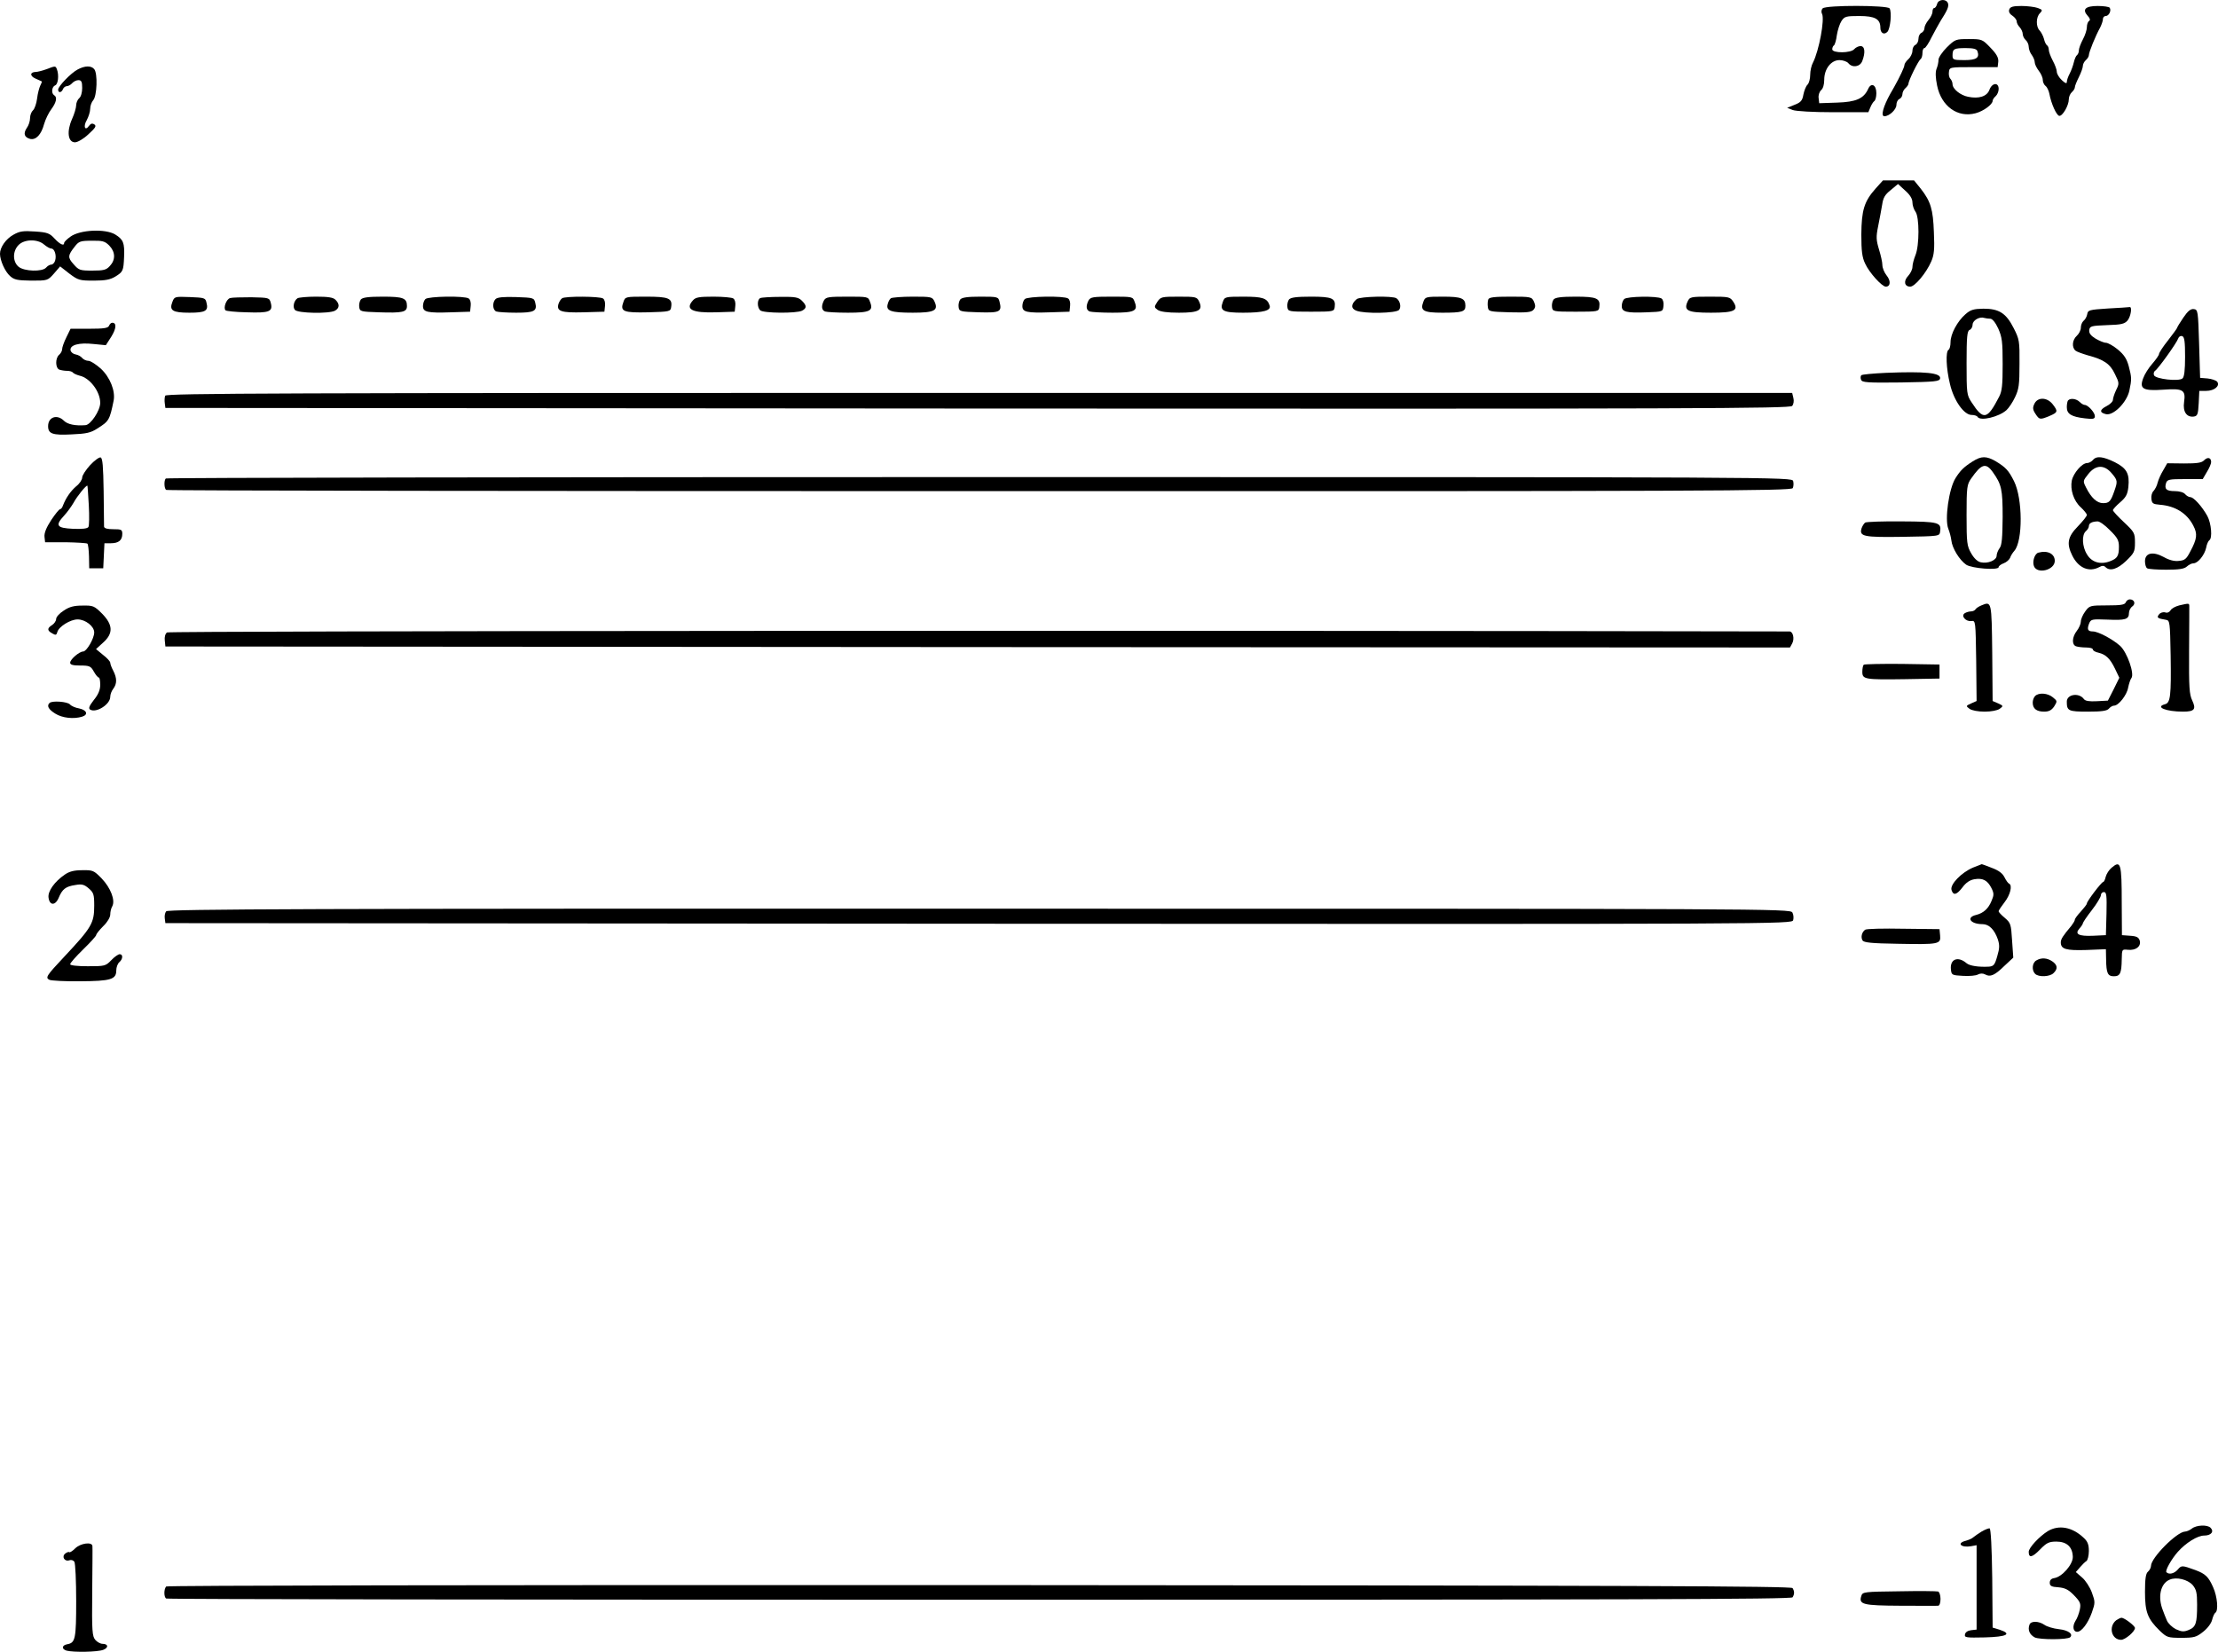 <?xml version="1.0" standalone="no"?>
<!DOCTYPE svg PUBLIC "-//W3C//DTD SVG 20010904//EN"
 "http://www.w3.org/TR/2001/REC-SVG-20010904/DTD/svg10.dtd">
<svg version="1.0" xmlns="http://www.w3.org/2000/svg"
 width="1106.422pt" height="823.957pt" viewBox="0 0 1106.422 823.957"
 preserveAspectRatio="xMidYMid meet">
<g transform="translate(-15,863.985) scale(0.1,-0.1)"
fill="#000000" stroke="none">
<g>
<path d="M9813 8620 c-3 -11 -9 -20 -14 -20 -5 0 -9 -8 -9 -18 0 -11 -9 -29
-20 -42 -11 -13 -20 -31 -20 -40 0 -10 -7 -20 -15 -24 -8 -3 -15 -16 -15 -30
0 -13 -7 -26 -15 -30 -8 -3 -15 -16 -15 -29 0 -13 -9 -32 -20 -42 -11 -10 -20
-23 -20 -30 0 -10 -23 -59 -50 -107 -6 -10 -14 -26 -20 -35 -36 -65 -49 -113
-30 -113 25 0 60 34 60 56 0 14 7 27 15 30 8 4 15 14 15 24 0 10 7 23 15 30 8
7 15 17 15 22 0 15 50 117 61 123 5 4 9 17 9 31 0 13 4 24 10 24 5 0 21 24 35
53 15 28 35 66 45 82 34 53 43 73 37 89 -9 23 -48 20 -54 -4z"/>
</g>
<g>
<path d="M9242 8598 c-6 -6 -8 -18 -3 -27 14 -28 -15 -184 -45 -243 -8 -14
-14 -42 -14 -61 0 -20 -6 -42 -13 -49 -8 -7 -17 -30 -21 -50 -5 -30 -13 -39
-44 -51 l-37 -15 28 -11 c17 -6 101 -11 203 -11 l174 0 10 24 c5 13 14 27 19
31 6 3 11 21 11 40 0 42 -26 55 -41 21 -22 -48 -60 -65 -155 -68 l-89 -3 -3
26 c-2 14 4 31 12 39 10 7 16 28 16 52 0 54 34 98 76 98 17 0 37 -7 44 -15 20
-25 59 -19 70 11 16 42 13 74 -9 74 -10 0 -24 -7 -31 -15 -17 -21 -110 -21
-110 -1 0 8 4 17 9 20 4 3 11 26 14 51 4 25 14 56 23 70 15 23 23 25 89 25 78
0 105 -15 105 -58 0 -27 18 -38 35 -21 15 16 23 98 11 117 -10 16 -317 17
-334 0z"/>
</g>
<g>
<path d="M10173 8593 c-4 -11 1 -22 15 -31 12 -8 22 -21 22 -29 0 -8 7 -21 15
-29 8 -9 15 -24 15 -33 0 -10 7 -24 15 -31 8 -7 15 -22 15 -34 0 -11 7 -30 15
-40 8 -11 15 -27 15 -37 0 -9 9 -28 20 -42 11 -14 20 -34 20 -45 0 -11 6 -25
14 -31 8 -6 16 -24 19 -39 9 -49 35 -107 49 -110 16 -3 48 51 48 83 0 12 7 28
15 35 8 7 15 18 15 24 0 7 9 29 20 51 11 22 20 47 20 56 0 9 7 22 15 29 8 7
15 18 15 25 0 14 33 96 56 137 7 14 14 33 14 42 0 9 6 16 14 16 16 0 29 27 20
41 -3 5 -30 9 -60 9 -61 0 -79 -17 -50 -49 12 -13 14 -21 7 -26 -6 -3 -11 -17
-11 -31 0 -13 -9 -41 -20 -61 -11 -21 -20 -45 -20 -55 0 -9 -4 -19 -9 -23 -5
-3 -12 -19 -16 -36 -4 -17 -13 -42 -21 -57 -8 -15 -14 -33 -14 -41 0 -10 -8
-7 -25 9 -14 13 -25 32 -25 42 0 10 -9 35 -20 55 -11 21 -20 45 -20 55 0 9 -4
19 -9 22 -5 3 -12 18 -15 32 -4 15 -14 33 -21 41 -20 19 -19 68 1 87 14 15 13
17 -11 26 -14 5 -51 10 -81 10 -42 0 -56 -4 -61 -17z"/>
</g>
<g>
<path d="M9862 8404 c-23 -23 -42 -51 -42 -62 0 -12 -4 -32 -10 -46 -6 -16 -5
-44 3 -83 21 -103 102 -162 192 -138 39 10 85 44 85 62 0 6 7 16 15 23 8 7 15
23 15 36 0 35 -33 31 -46 -4 -12 -33 -52 -46 -106 -35 -38 7 -78 39 -78 63 0
9 -5 21 -11 27 -6 6 -9 21 -7 34 3 24 4 24 123 24 l120 0 3 26 c2 20 -7 38
-38 70 -41 43 -43 44 -109 44 -65 0 -68 -1 -109 -41z m152 -19 c12 -33 -4 -45
-65 -45 -55 0 -59 2 -59 23 0 33 7 37 66 37 37 0 54 -4 58 -15z"/>
</g>
<g>
<path d="M380 8294 c-19 -7 -43 -13 -52 -13 -29 -1 -30 -20 -1 -33 15 -7 29
-13 31 -14 2 -1 -1 -10 -7 -21 -5 -10 -13 -39 -16 -65 -3 -25 -13 -52 -20 -58
-8 -7 -15 -24 -15 -39 0 -15 -7 -37 -16 -49 -19 -28 -13 -47 16 -55 29 -7 56
21 70 74 7 24 23 57 36 74 25 34 31 60 14 70 -15 9 -12 42 5 49 15 5 20 51 9
80 -7 18 -7 18 -54 0z"/>
</g>
<g>
<path d="M537 8293 c-34 -18 -96 -83 -97 -100 0 -18 17 -16 24 2 3 8 12 15 19
15 8 0 20 7 27 15 7 8 21 15 31 15 15 0 19 -8 19 -39 0 -22 -6 -44 -15 -51 -8
-7 -15 -23 -15 -35 0 -12 -9 -44 -21 -70 -27 -61 -20 -115 15 -115 13 0 43 17
67 40 35 32 41 41 30 49 -11 7 -18 5 -27 -7 -20 -28 -30 -3 -11 29 9 17 17 42
17 57 0 14 7 33 15 42 19 21 23 134 5 155 -15 18 -46 18 -83 -2z"/>
</g>
<g>
<path d="M9506 7699 c-57 -64 -70 -108 -71 -229 0 -82 4 -114 19 -145 21 -46
84 -115 103 -115 24 0 26 29 4 56 -12 15 -21 38 -21 52 0 14 -8 49 -17 78 -14
47 -15 62 -4 116 7 35 16 83 20 107 5 35 14 50 43 73 l36 30 36 -33 c24 -21
36 -41 36 -59 0 -14 7 -35 15 -46 20 -26 20 -169 0 -217 -8 -20 -15 -46 -15
-59 0 -12 -10 -32 -21 -44 -25 -26 -19 -54 10 -54 23 0 80 68 105 126 14 32
17 61 13 145 -4 115 -16 154 -65 217 l-34 42 -77 0 -78 0 -37 -41z"/>
</g>
<g>
<path d="M217 7469 c-38 -21 -67 -63 -67 -95 0 -33 25 -89 50 -111 21 -19 37
-22 106 -23 81 0 82 0 113 35 l31 36 46 -36 c44 -33 51 -35 122 -35 57 0 82 5
107 20 39 24 41 29 44 98 3 71 -4 87 -44 112 -49 30 -177 24 -224 -11 -17 -12
-31 -26 -31 -31 0 -17 -21 -7 -48 22 -24 26 -35 31 -97 35 -59 4 -76 2 -108
-16z m153 -49 c13 -11 29 -20 36 -20 16 0 27 -34 19 -60 -3 -11 -12 -20 -19
-20 -8 0 -19 -7 -26 -15 -19 -22 -109 -19 -137 4 -30 25 -31 77 -1 108 28 30
95 32 128 3z m325 -5 c31 -32 32 -71 3 -102 -18 -20 -31 -23 -88 -23 -61 0
-67 2 -93 32 -30 33 -29 44 6 88 20 26 28 29 84 29 54 1 66 -2 88 -24z"/>
</g>
<g>
<path d="M1010 7134 c-17 -43 1 -54 85 -54 80 0 96 9 85 50 -5 24 -10 25 -83
28 -76 3 -77 2 -87 -24z"/>
</g>
<g>
<path d="M1298 7153 c-19 -5 -35 -49 -23 -61 3 -4 51 -9 106 -10 112 -4 131 3
120 46 -7 27 -9 27 -97 29 -49 0 -97 -1 -106 -4z"/>
</g>
<g>
<path d="M1634 7152 c-18 -12 -25 -44 -13 -58 14 -17 170 -20 200 -4 23 13 24
33 3 54 -11 12 -36 16 -97 16 -45 0 -87 -4 -93 -8z"/>
</g>
<g>
<path d="M1950 7146 c-6 -8 -10 -25 -8 -38 3 -22 7 -23 98 -26 118 -4 140 1
140 31 0 40 -18 47 -121 47 -72 0 -100 -4 -109 -14z"/>
</g>
<g>
<path d="M2272 7148 c-7 -7 -12 -22 -12 -35 0 -30 22 -35 140 -31 l95 3 3 29
c2 16 -2 32 -10 37 -21 14 -202 11 -216 -3z"/>
</g>
<g>
<path d="M2622 7148 c-17 -17 -15 -55 4 -62 9 -3 53 -6 99 -6 90 0 106 8 95
50 -6 24 -9 25 -96 28 -61 2 -93 -1 -102 -10z"/>
</g>
<g>
<path d="M2954 7152 c-6 -4 -14 -16 -18 -28 -11 -37 13 -45 125 -42 l104 3 3
29 c2 16 -2 32 -10 37 -16 11 -189 12 -204 1z"/>
</g>
<g>
<path d="M3260 7134 c-18 -48 -1 -55 124 -52 107 3 111 4 114 26 7 44 -12 52
-124 52 -104 0 -105 0 -114 -26z"/>
</g>
<g>
<path d="M3607 7142 c-41 -45 -6 -64 116 -60 l92 3 3 29 c2 16 -2 32 -10 37
-7 5 -52 9 -99 9 -71 0 -89 -3 -102 -18z"/>
</g>
<g>
<path d="M3943 7153 c-16 -6 -17 -45 -1 -61 15 -15 181 -16 209 -2 24 13 24
25 -1 50 -17 17 -33 20 -107 19 -49 0 -94 -3 -100 -6z"/>
</g>
<g>
<path d="M4260 7141 c-14 -28 -12 -48 6 -55 9 -3 60 -6 114 -6 110 0 128 9
110 54 -9 26 -10 26 -114 26 -94 0 -106 -2 -116 -19z"/>
</g>
<g>
<path d="M4594 7152 c-6 -4 -13 -17 -16 -30 -9 -33 17 -42 125 -42 108 0 129
11 109 55 -11 24 -15 25 -109 25 -54 0 -103 -4 -109 -8z"/>
</g>
<g>
<path d="M4940 7146 c-6 -8 -10 -25 -8 -38 3 -22 7 -23 101 -26 106 -3 116 2
103 53 -6 24 -9 25 -95 25 -65 0 -92 -4 -101 -14z"/>
</g>
<g>
<path d="M5262 7148 c-7 -7 -12 -22 -12 -35 0 -30 22 -35 140 -31 l95 3 3 29
c2 16 -2 32 -10 37 -21 14 -202 11 -216 -3z"/>
</g>
<g>
<path d="M5580 7141 c-14 -28 -12 -48 6 -55 9 -3 60 -6 114 -6 110 0 128 9
110 54 -9 26 -10 26 -114 26 -94 0 -106 -2 -116 -19z"/>
</g>
<g>
<path d="M5923 7134 c-16 -25 -16 -27 2 -40 13 -9 48 -14 106 -14 99 0 121 12
101 55 -11 24 -16 25 -102 25 -86 0 -90 -1 -107 -26z"/>
</g>
<g>
<path d="M6250 7134 c-17 -44 1 -54 101 -54 103 0 142 11 132 37 -12 36 -35
43 -130 43 -92 0 -94 -1 -103 -26z"/>
</g>
<g>
<path d="M6580 7146 c-6 -8 -10 -25 -8 -38 3 -22 6 -23 118 -23 112 0 115 1
118 23 6 44 -13 52 -118 52 -73 0 -101 -4 -110 -14z"/>
</g>
<g>
<path d="M6918 7148 c-29 -24 -30 -48 -2 -58 40 -16 199 -13 213 4 12 14 5 46
-13 58 -19 13 -181 9 -198 -4z"/>
</g>
<g>
<path d="M7250 7134 c-17 -44 1 -54 95 -54 99 0 115 5 115 34 0 38 -19 46
-112 46 -86 0 -89 -1 -98 -26z"/>
</g>
<g>
<path d="M7574 7146 c-3 -8 -4 -25 -2 -38 3 -22 7 -23 109 -26 86 -2 108 0
119 13 10 12 10 21 2 40 -11 24 -15 25 -117 25 -82 0 -107 -3 -111 -14z"/>
</g>
<g>
<path d="M7900 7146 c-6 -8 -10 -25 -8 -38 3 -22 6 -23 118 -23 112 0 115 1
118 23 6 44 -13 52 -118 52 -73 0 -101 -4 -110 -14z"/>
</g>
<g>
<path d="M8252 7148 c-7 -7 -12 -22 -12 -35 0 -29 23 -35 125 -31 80 3 80 3
83 32 2 16 -2 32 -10 37 -21 13 -172 11 -186 -3z"/>
</g>
<g>
<path d="M8568 7135 c-20 -45 1 -55 117 -55 118 0 140 11 111 55 -16 24 -21
25 -116 25 -97 0 -101 -1 -112 -25z"/>
</g>
<g>
<path d="M10665 7101 c-93 -6 -100 -8 -103 -28 -2 -12 -10 -27 -18 -33 -8 -7
-14 -22 -14 -35 0 -12 -9 -30 -20 -40 -23 -21 -26 -57 -7 -74 7 -6 36 -16 63
-24 79 -21 110 -42 134 -93 22 -44 22 -48 6 -80 -9 -19 -16 -41 -16 -49 0 -8
-13 -21 -30 -30 -37 -19 -38 -33 -5 -41 37 -9 104 58 117 117 12 57 12 65 -3
122 -10 37 -23 57 -54 83 -23 19 -50 34 -60 34 -10 0 -33 10 -52 21 -24 15
-33 27 -31 43 3 19 10 21 88 24 72 2 88 6 103 23 17 21 24 71 10 67 -5 -1 -53
-4 -108 -7z"/>
</g>
<g>
<path d="M9954 7072 c-40 -35 -74 -98 -74 -139 0 -17 -4 -35 -10 -38 -15 -9
-12 -92 7 -170 19 -83 70 -155 108 -155 13 0 27 -4 30 -10 14 -22 106 0 144
34 11 10 31 39 43 65 19 40 22 62 22 166 1 114 -1 123 -29 178 -38 75 -73 97
-151 97 -49 -1 -64 -5 -90 -28z m124 -22 c11 0 26 -19 40 -49 19 -43 22 -65
22 -178 0 -104 -3 -135 -18 -163 -59 -114 -78 -118 -137 -27 -24 36 -25 44
-25 196 0 132 3 160 15 165 8 3 15 15 15 26 0 22 35 42 58 34 8 -2 21 -4 30
-4z"/>
</g>
<g>
<path d="M11041 7055 c-17 -25 -31 -48 -31 -51 0 -2 -20 -30 -45 -62 -25 -31
-45 -62 -45 -68 0 -6 -15 -27 -33 -48 -18 -20 -39 -53 -46 -73 -20 -53 -1 -64
101 -57 98 7 112 -1 103 -62 -7 -48 13 -77 49 -72 18 3 21 11 24 66 l3 62 34
0 c41 0 71 25 55 46 -7 7 -28 14 -48 16 l-37 3 -5 170 c-5 164 -6 170 -26 173
-16 2 -30 -9 -53 -43z m9 -195 c0 -66 -4 -101 -13 -108 -19 -16 -134 -3 -142
16 -3 8 -1 18 5 22 15 9 109 140 116 162 3 9 12 14 20 11 11 -4 14 -28 14
-103z"/>
</g>
<g>
<path d="M694 7015 c-5 -12 -26 -15 -99 -15 l-93 0 -21 -43 c-12 -24 -21 -50
-21 -59 0 -9 -7 -21 -15 -28 -20 -17 -19 -66 1 -74 9 -3 26 -6 39 -6 13 0 26
-4 29 -9 3 -4 18 -11 33 -15 51 -11 103 -79 103 -136 0 -38 -48 -110 -74 -111
-50 -4 -89 4 -107 22 -34 34 -79 19 -79 -27 0 -38 22 -46 117 -41 73 3 96 8
128 29 59 37 62 42 82 140 9 48 -18 116 -64 159 -24 21 -51 39 -62 39 -10 0
-24 6 -31 14 -6 8 -21 16 -33 18 -12 2 -23 11 -25 20 -5 27 42 40 114 32 l62
-6 27 42 c25 40 28 70 5 70 -6 0 -13 -7 -16 -15z"/>
</g>
<g>
<path d="M9558 6780 c-64 -3 -120 -8 -123 -12 -4 -4 -5 -14 -1 -23 5 -13 31
-15 198 -13 173 3 193 5 196 20 5 28 -74 36 -270 28z"/>
</g>
<g>
<path d="M974 6666 c-3 -8 -4 -25 -2 -38 l3 -23 4051 -3 c3577 -2 4053 0 4064
13 7 8 10 25 6 40 l-6 25 -4056 0 c-3503 0 -4055 -2 -4060 -14z"/>
</g>
<g>
<path d="M10298 6625 c-9 -19 -8 -29 6 -50 19 -29 22 -30 70 -10 42 18 43 23
15 59 -28 35 -75 36 -91 1z"/>
</g>
<g>
<path d="M10467 6643 c-4 -3 -7 -19 -7 -34 0 -34 22 -48 90 -56 42 -5 50 -3
50 11 0 18 -34 56 -51 56 -6 0 -17 7 -25 15 -16 16 -46 20 -57 8z"/>
</g>
<g>
<path d="M599 6319 c-21 -23 -39 -51 -39 -61 0 -11 -13 -31 -30 -44 -28 -24
-52 -59 -66 -96 -3 -10 -10 -18 -14 -18 -5 0 -25 -25 -45 -55 -24 -37 -35 -64
-33 -83 l3 -27 102 0 c56 -1 105 -4 109 -7 4 -4 7 -33 8 -65 l1 -58 35 0 35 0
3 63 3 62 32 0 c39 0 57 15 57 47 0 21 -5 23 -45 23 -29 0 -45 4 -46 13 0 6
-1 86 -2 176 -2 125 -5 165 -15 169 -7 2 -31 -15 -53 -39z m-6 -200 c3 -53 2
-101 -2 -108 -5 -8 -31 -11 -77 -9 -81 4 -90 16 -45 65 17 18 38 48 48 65 17
32 64 90 69 85 1 -1 4 -45 7 -98z"/>
</g>
<g>
<path d="M9990 6338 c-44 -28 -61 -45 -85 -83 -33 -52 -55 -207 -36 -253 6
-15 13 -40 15 -57 4 -40 41 -99 74 -122 29 -19 162 -29 162 -12 0 5 11 14 25
19 14 5 28 18 32 27 3 10 13 26 22 36 42 50 41 259 -2 346 -27 54 -41 69 -90
99 -48 28 -73 28 -117 0z m100 -52 c45 -63 50 -87 50 -226 -1 -103 -4 -140
-15 -154 -8 -11 -15 -28 -15 -38 0 -23 -44 -41 -79 -33 -16 3 -34 20 -48 45
-21 36 -23 52 -23 190 0 140 2 153 23 183 51 73 73 80 107 33z"/>
</g>
<g>
<path d="M10590 6345 c-7 -8 -20 -15 -29 -15 -25 0 -68 -50 -76 -87 -9 -45 9
-102 45 -134 16 -15 30 -32 30 -38 0 -6 -20 -31 -45 -57 -51 -52 -57 -86 -28
-145 31 -63 84 -85 135 -58 14 8 23 8 31 0 22 -22 59 -11 103 31 40 39 44 46
44 91 0 48 -3 53 -55 102 -30 28 -55 55 -55 60 0 4 16 22 36 39 29 25 37 40
41 76 7 67 -8 94 -67 124 -59 29 -92 33 -110 11z m94 -66 c30 -35 30 -41 13
-89 -18 -52 -26 -60 -56 -60 -30 0 -59 26 -85 78 -16 32 -16 33 11 67 37 47
80 48 117 4z m-9 -284 c38 -37 45 -51 45 -82 0 -47 -8 -59 -45 -73 -47 -18
-91 -5 -114 34 -25 39 -27 98 -6 116 8 7 15 18 15 25 0 15 15 23 43 24 10 1
38 -19 62 -44z"/>
</g>
<g>
<path d="M11145 6344 c-12 -13 -35 -16 -100 -16 l-84 1 -20 -35 c-12 -19 -24
-47 -28 -62 -3 -15 -13 -33 -20 -41 -8 -7 -13 -25 -11 -40 3 -23 8 -26 43 -29
76 -6 134 -42 166 -104 22 -42 19 -66 -16 -131 -18 -35 -27 -43 -56 -45 -22
-3 -49 4 -75 19 -55 30 -94 21 -94 -21 0 -16 5 -32 11 -35 6 -4 49 -7 95 -7
64 0 90 4 103 16 10 9 24 16 33 16 22 0 55 41 63 77 3 18 11 35 16 38 16 10
10 84 -10 121 -26 47 -68 94 -85 94 -7 0 -19 7 -26 15 -7 9 -29 15 -51 15 -42
0 -53 10 -44 40 6 18 15 20 95 20 l88 0 21 36 c12 19 21 41 21 49 0 22 -17 27
-35 9z"/>
</g>
<g>
<path d="M977 6253 c-10 -10 -8 -51 2 -57 5 -4 1831 -6 4057 -6 3645 -1 4049
1 4057 15 4 8 5 24 2 35 -6 20 -29 20 -4059 20 -2229 0 -4056 -3 -4059 -7z"/>
</g>
<g>
<path d="M9454 6033 c-6 -5 -14 -17 -18 -29 -12 -40 10 -45 205 -42 184 3 184
3 187 26 7 46 -7 50 -191 51 -94 1 -177 -2 -183 -6z"/>
</g>
<g>
<path d="M10318 5883 c-18 -5 -31 -43 -22 -67 16 -42 104 -20 104 26 0 35 -35
54 -82 41z"/>
</g>
<g>
<path d="M10754 5635 c-5 -12 -25 -15 -93 -15 -85 0 -88 -1 -109 -30 -12 -16
-22 -39 -22 -51 0 -11 -9 -32 -20 -46 -24 -31 -26 -69 -4 -77 9 -3 31 -6 50
-6 19 0 34 -4 34 -10 0 -5 12 -13 28 -16 37 -9 58 -29 83 -81 l21 -44 -28 -57
-29 -57 -55 -3 c-38 -2 -58 1 -65 11 -24 33 -85 24 -85 -13 0 -46 7 -50 105
-50 70 0 96 4 105 15 7 8 18 15 26 15 22 0 64 53 70 90 4 19 11 41 16 47 17
21 -21 129 -56 161 -38 34 -110 72 -136 72 -25 0 -30 10 -19 39 9 22 13 23 92
20 89 -4 107 1 107 33 0 11 7 26 17 33 18 13 10 35 -13 35 -8 0 -17 -7 -20
-15z"/>
</g>
<g>
<path d="M10034 5620 c-12 -5 -25 -13 -29 -19 -3 -6 -14 -11 -23 -11 -9 0 -23
-4 -31 -9 -21 -13 5 -43 33 -39 21 3 21 0 24 -198 l2 -201 -27 -12 c-27 -12
-27 -13 -8 -27 11 -8 42 -14 75 -14 33 0 64 6 75 14 19 14 19 15 -7 27 l-28
12 -2 241 c-3 259 -3 257 -54 236z"/>
</g>
<g>
<path d="M11021 5620 c-19 -5 -38 -15 -43 -24 -6 -10 -17 -15 -27 -11 -10 3
-24 -1 -31 -10 -13 -16 -8 -20 35 -27 19 -3 20 -12 23 -178 3 -202 -1 -236
-28 -243 -52 -14 5 -37 90 -37 57 0 66 12 46 55 -15 31 -17 65 -16 248 1 117
1 218 1 225 -1 13 -2 13 -50 2z"/>
</g>
<g>
<path d="M468 5594 c-21 -13 -38 -32 -38 -42 0 -9 -9 -23 -20 -30 -26 -16 -25
-28 1 -42 17 -10 21 -8 25 7 7 27 65 63 101 63 39 0 83 -34 83 -65 0 -30 -38
-95 -55 -95 -19 0 -65 -39 -65 -56 0 -10 13 -14 50 -14 46 0 53 -3 68 -30 9
-16 20 -30 25 -30 4 0 7 -16 7 -36 0 -25 -9 -48 -32 -76 -23 -30 -28 -42 -18
-48 30 -18 100 26 100 64 0 12 7 30 15 40 19 25 19 53 0 90 -8 15 -15 33 -15
40 0 6 -16 24 -36 39 l-35 29 35 32 c52 46 50 89 -5 145 -39 39 -45 41 -98 40
-42 0 -65 -6 -93 -25z"/>
</g>
<g>
<path d="M983 5485 c-9 -7 -13 -23 -11 -40 l3 -30 4052 -3 4052 -2 11 20 c13
24 4 60 -13 60 -2961 6 -8083 3 -8094 -5z"/>
</g>
<g>
<path d="M9447 5324 c-4 -4 -7 -20 -7 -35 0 -38 11 -40 215 -37 l170 3 0 35 0
35 -186 3 c-102 1 -188 -1 -192 -4z"/>
</g>
<g>
<path d="M10302 5168 c-7 -7 -12 -21 -12 -33 0 -30 19 -45 57 -45 24 0 37 7
50 26 16 26 16 27 -6 45 -26 22 -71 25 -89 7z"/>
</g>
<g>
<path d="M397 5133 c-15 -14 -5 -32 29 -53 35 -22 92 -28 134 -15 32 10 23 33
-15 41 -19 3 -39 12 -46 20 -12 14 -90 20 -102 7z"/>
</g>
<g>
<path d="M9992 4312 c-57 -24 -116 -84 -107 -112 9 -29 26 -24 55 14 17 23 36
36 59 40 42 7 65 -5 85 -44 13 -26 13 -35 1 -63 -16 -40 -41 -62 -77 -71 -52
-12 -29 -46 31 -46 33 0 60 -27 77 -76 9 -28 9 -44 -3 -84 -12 -43 -18 -50
-41 -52 -51 -3 -97 4 -112 17 -43 37 -84 21 -78 -32 3 -27 6 -28 60 -31 32 -2
66 1 75 7 12 6 25 6 36 0 25 -14 47 -5 96 43 l44 41 -6 86 c-5 81 -7 87 -36
112 -17 14 -31 29 -31 33 0 5 14 25 30 46 28 36 40 84 22 92 -5 2 -15 16 -23
32 -10 20 -29 34 -64 47 -27 11 -50 19 -50 18 0 0 -19 -8 -43 -17z"/>
</g>
<g>
<path d="M10683 4311 c-12 -10 -25 -30 -29 -45 -3 -14 -9 -26 -13 -26 -8 0
-81 -96 -81 -107 0 -5 -14 -22 -30 -40 -17 -18 -30 -36 -30 -41 0 -5 -8 -18
-17 -30 -43 -51 -53 -67 -53 -83 0 -34 26 -41 127 -38 l98 4 1 -51 c1 -69 8
-84 39 -84 31 0 38 15 39 84 1 51 1 51 31 48 40 -4 66 17 59 45 -5 17 -15 23
-48 25 l-41 3 -1 160 c0 201 -5 215 -51 176z m-25 -228 l-3 -108 -64 -3 c-72
-3 -93 8 -68 36 9 10 17 22 17 26 0 4 20 34 45 66 25 32 45 66 45 74 0 9 7 16
15 16 13 0 15 -16 13 -107z"/>
</g>
<g>
<path d="M473 4277 c-51 -35 -85 -83 -81 -114 5 -41 34 -42 51 -1 18 43 35 56
82 63 33 6 45 3 68 -17 24 -21 27 -30 27 -86 0 -87 -13 -109 -149 -254 -90
-96 -96 -105 -74 -116 10 -4 79 -8 153 -7 152 1 180 9 180 54 0 16 7 34 15 41
18 15 20 40 2 40 -7 0 -26 -13 -42 -30 -28 -29 -32 -30 -117 -30 -53 0 -88 4
-88 10 0 6 29 39 65 74 36 35 65 67 65 72 0 5 16 25 35 44 20 19 35 44 35 58
0 13 4 31 10 41 16 30 -8 92 -53 139 -39 40 -44 42 -97 41 -40 0 -64 -6 -87
-22z"/>
</g>
<g>
<path d="M979 4094 c-6 -7 -9 -23 -7 -36 l3 -23 4057 -3 c4024 -2 4057 -2
4063 18 3 10 2 28 -4 38 -10 19 -103 19 -4055 19 -3343 1 -4047 -2 -4057 -13z"/>
</g>
<g>
<path d="M9454 4002 c-16 -11 -23 -37 -13 -53 6 -11 45 -15 175 -17 206 -4
216 -2 212 41 l-3 32 -180 2 c-99 2 -185 0 -191 -5z"/>
</g>
<g>
<path d="M10308 3849 c-21 -12 -24 -49 -6 -67 17 -17 74 -15 92 4 22 21 20 40
-6 58 -26 18 -55 20 -80 5z"/>
</g>
<g>
<path d="M11084 1015 c-10 -8 -26 -15 -34 -15 -41 -1 -170 -131 -170 -171 0
-9 -7 -22 -15 -29 -11 -9 -15 -35 -15 -101 0 -101 13 -134 73 -193 36 -34 40
-36 108 -36 64 0 75 3 109 30 23 18 41 43 45 60 4 16 11 32 16 35 16 10 10 81
-11 127 -23 52 -38 67 -89 86 -66 24 -69 24 -87 3 -18 -21 -44 -27 -57 -14 -8
7 25 66 57 102 40 45 98 81 131 81 35 0 51 20 32 39 -16 16 -70 14 -93 -4z m4
-282 c18 -22 22 -38 22 -97 0 -94 -6 -112 -42 -127 -25 -10 -35 -9 -64 4 -19
10 -39 29 -45 44 -7 16 -15 37 -19 48 -28 68 -13 136 33 155 34 15 90 1 115
-27z"/>
</g>
<g>
<path d="M10035 1000 c-16 -10 -35 -23 -42 -29 -6 -6 -23 -13 -37 -17 -48 -12
-23 -36 27 -27 l27 5 0 -210 0 -211 -27 -3 c-17 -2 -29 -10 -31 -21 -3 -16 5
-17 99 -15 110 3 137 17 75 38 l-36 11 -2 246 c-2 154 -7 247 -13 249 -5 1
-23 -6 -40 -16z"/>
</g>
<g>
<path d="M10365 1002 c-43 -27 -95 -83 -95 -103 0 -32 17 -29 56 11 33 34 45
40 82 40 52 0 81 -27 82 -77 0 -38 -54 -99 -92 -105 -15 -2 -23 -10 -23 -23 0
-16 8 -21 43 -23 33 -3 50 -11 78 -40 31 -32 35 -41 29 -71 -4 -19 -13 -44
-22 -57 -16 -26 -12 -54 9 -54 22 0 54 43 73 96 17 49 17 53 0 100 -10 27 -32
61 -49 75 l-31 27 20 23 c11 13 26 28 33 32 6 4 12 27 12 50 0 32 -6 48 -26
66 -57 54 -124 66 -179 33z"/>
</g>
<g>
<path d="M525 916 c-13 -13 -26 -21 -29 -19 -3 3 -12 0 -21 -7 -19 -16 -2 -42
22 -33 8 3 19 0 24 -8 5 -8 9 -95 9 -195 0 -188 -4 -209 -44 -216 -28 -5 -30
-24 -4 -32 36 -9 154 -7 183 4 28 11 25 30 -4 30 -10 0 -26 9 -35 19 -16 18
-18 43 -16 238 1 120 2 224 1 231 -2 22 -60 14 -86 -12z"/>
</g>
<g>
<path d="M979 726 c-12 -13 -12 -53 0 -60 5 -4 1831 -6 4057 -6 3234 0 4049 2
4056 12 10 16 10 30 0 46 -7 10 -799 13 -4056 15 -2546 1 -4051 -2 -4057 -7z"/>
</g>
<g>
<path d="M9623 702 c-174 -2 -182 -3 -188 -23 -14 -43 8 -48 195 -49 96 0 181
-1 188 0 7 0 12 14 12 34 0 19 -6 35 -12 37 -7 2 -95 3 -195 1z"/>
</g>
<g>
<path d="M10707 558 c-41 -32 -24 -98 24 -98 20 0 69 41 69 59 0 11 -53 51
-67 51 -5 0 -17 -6 -26 -12z"/>
</g>
<g>
<path d="M10274 536 c-10 -26 0 -50 26 -64 25 -12 164 -12 177 1 16 16 -10 35
-56 40 -28 3 -61 13 -73 22 -28 19 -67 20 -74 1z"/>
</g>
</g>
</svg>
